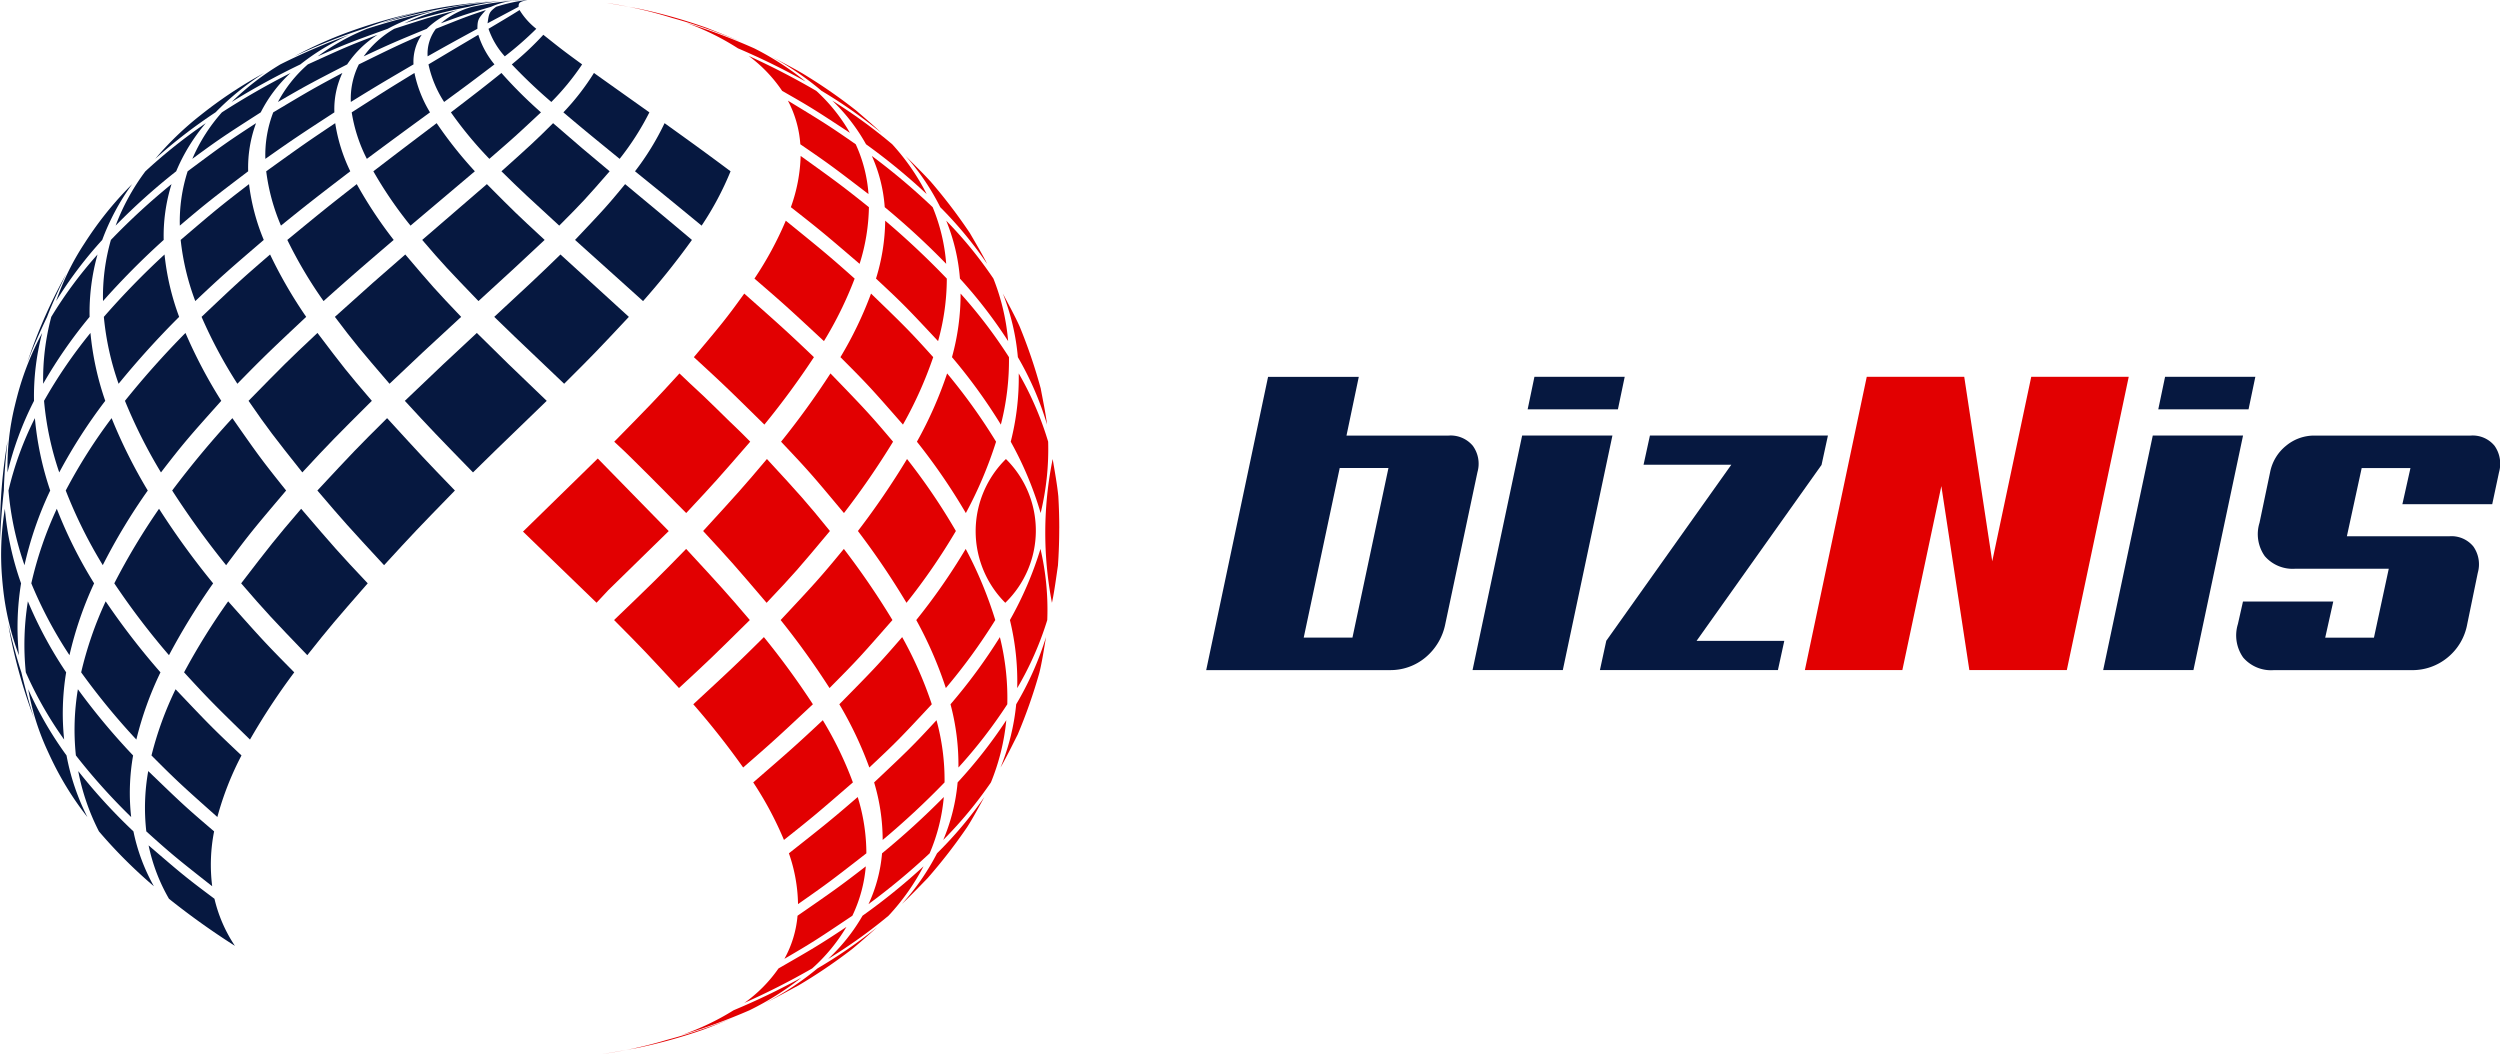 <svg xmlns="http://www.w3.org/2000/svg" width="250" height="105.416" viewBox="0 0 250 105.416">
  <g id="biznis" transform="translate(0 0)">
    <g id="Group_411" data-name="Group 411" transform="translate(0 0)">
      <g id="Group_409" data-name="Group 409" transform="translate(0 0)">
        <path id="Path_3665" data-name="Path 3665" d="M2840.52,3350.007c-3.426-2.816-3.426-2.816-6.66-5.434a26.645,26.645,0,0,0,2.955-4.812c3.063,2.2,3.989,2.868,6.6,4.812a30.5,30.5,0,0,1-2.894,5.434" transform="translate(-2770.358 -3327.444)" fill="#061840"/>
        <path id="Path_3666" data-name="Path 3666" d="M2643.077,3210.679c-2.827-2.305-3.68-3-5.626-4.649a24.272,24.272,0,0,0,3.056-3.939c1.74,1.24,1.74,1.24,5.544,3.939a27.046,27.046,0,0,1-2.975,4.649" transform="translate(-2581.112 -3194.794)" fill="#061840"/>
        <path id="Path_3667" data-name="Path 3667" d="M2499.975,3104.129a52.7,52.7,0,0,1-3.955-3.757,29.388,29.388,0,0,0,3.154-2.962c1.824,1.449,1.931,1.537,3.879,2.962a25.119,25.119,0,0,1-3.078,3.757" transform="translate(-2444.841 -3093.932)" fill="#061840"/>
        <path id="Path_3668" data-name="Path 3668" d="M2433.818,3034.222a7.911,7.911,0,0,1-1.628-2.755c1.776-1.055,2.2-1.307,3.105-1.876a7.066,7.066,0,0,0,1.674,1.876,33.548,33.548,0,0,1-3.151,2.755" transform="translate(-2383.339 -3028.587)" fill="#061840"/>
        <path id="Path_3669" data-name="Path 3669" d="M2429.56,3004.4c.144-1.018.16-1.125.856-1.649a16.19,16.19,0,0,1,3.128-.685c-.787.206-.87.228-.883.685-.083.044-2.057,1.089-3.1,1.649" transform="translate(-2380.805 -3002.07)" fill="#061840"/>
        <path id="Path_3670" data-name="Path 3670" d="M2676.132,3518.554q-3.4-3.061-6.8-6.115c2.791-2.944,3.22-3.4,5.009-5.579,2.72,2.26,4.363,3.624,6.682,5.579a76.719,76.719,0,0,1-4.887,6.115" transform="translate(-2611.829 -3488.447)" fill="#061840"/>
        <path id="Path_3671" data-name="Path 3671" d="M2473.438,3350.007c-2.768-2.537-3.914-3.587-5.778-5.434,2.7-2.419,3.425-3.07,5.165-4.812,2.912,2.521,2.912,2.521,5.656,4.812-2.4,2.752-2.653,3.04-5.043,5.434" transform="translate(-2417.515 -3327.444)" fill="#061840"/>
        <path id="Path_3672" data-name="Path 3672" d="M2332.976,3210.679a38.957,38.957,0,0,1-3.846-4.649c2.677-2.053,3.314-2.541,5.052-3.939a45.13,45.13,0,0,0,3.954,3.939c-2.6,2.427-2.6,2.427-5.161,4.649" transform="translate(-2284.039 -3194.794)" fill="#061840"/>
        <path id="Path_3673" data-name="Path 3673" d="M2269.3,3104.129a11.282,11.282,0,0,1-1.565-3.757c2.7-1.612,2.7-1.612,4.983-2.962a8.8,8.8,0,0,0,1.614,2.962c-2.522,1.914-2.522,1.914-5.034,3.757" transform="translate(-2224.887 -3093.932)" fill="#061840"/>
        <path id="Path_3674" data-name="Path 3674" d="M2265.24,3034.222a4.142,4.142,0,0,1,.827-2.755c2.825-1.127,3.12-1.245,5-1.876-.757.852-.837.94-.85,1.876-2.2,1.2-2.865,1.561-4.979,2.755" transform="translate(-2222.478 -3028.587)" fill="#061840"/>
        <path id="Path_3675" data-name="Path 3675" d="M2301.52,3004.4a7.9,7.9,0,0,1,3.156-1.649,31.281,31.281,0,0,1,5.112-.685,7.993,7.993,0,0,0-3.251.685c-2.371.7-2.735.812-5.017,1.649" transform="translate(-2257.435 -3002.07)" fill="#061840"/>
        <path id="Path_3676" data-name="Path 3676" d="M2454.882,3712.707c-5.365-5.1-5.519-5.252-6.992-6.69,3.064-2.836,4.464-4.13,6.623-6.237l6.839,6.237c-3.3,3.521-3.5,3.731-6.47,6.69" transform="translate(-2398.466 -3674.331)" fill="#061840"/>
        <path id="Path_3677" data-name="Path 3677" d="M2255.9,3518.554c-3.027-3.146-3.573-3.713-5.625-6.115,4.715-4.055,5.565-4.795,6.467-5.579,2.857,2.874,2.857,2.874,5.777,5.579-2.951,2.762-2.951,2.762-6.619,6.115" transform="translate(-2208.054 -3488.447)" fill="#061840"/>
        <path id="Path_3678" data-name="Path 3678" d="M2120.205,3350.007a40.646,40.646,0,0,1-3.715-5.434c2.958-2.262,2.958-2.262,6.33-4.812a41.393,41.393,0,0,0,3.819,4.812l-6.434,5.434" transform="translate(-2079.154 -3327.444)" fill="#061840"/>
        <path id="Path_3679" data-name="Path 3679" d="M2058.644,3210.679a15.527,15.527,0,0,1-1.514-4.649c3.5-2.24,3.638-2.328,6.274-3.939a12.417,12.417,0,0,0,1.555,3.939c-2.584,1.891-4.008,2.932-6.314,4.649" transform="translate(-2021.959 -3194.794)" fill="#061840"/>
        <path id="Path_3680" data-name="Path 3680" d="M2054.74,3104.129a7.658,7.658,0,0,1,.8-3.757c3.4-1.672,3.753-1.847,6.288-2.962a4.778,4.778,0,0,0-.821,2.962c-2.963,1.733-3.667,2.146-6.271,3.757" transform="translate(-2019.656 -3093.932)" fill="#061840"/>
        <path id="Path_3681" data-name="Path 3681" d="M2090,3034.222a9.738,9.738,0,0,1,3.057-2.755c3.406-1.108,3.844-1.249,6.378-1.876a7.9,7.9,0,0,0-3.135,1.876c-3.052,1.26-3.6,1.488-6.3,2.755" transform="translate(-2053.63 -3028.587)" fill="#061840"/>
        <path id="Path_3682" data-name="Path 3682" d="M2201.55,3004.4a21.16,21.16,0,0,1,5.064-1.649,48.522,48.522,0,0,1,6.547-.685,22.584,22.584,0,0,0-5.208.685,63.636,63.636,0,0,0-6.4,1.649" transform="translate(-2161.111 -3002.07)" fill="#061840"/>
        <path id="Path_3683" data-name="Path 3683" d="M2209.608,3928.789c-3.455-3.547-4.278-4.392-6.818-7.158,3.9-3.725,3.9-3.725,7.2-6.79,3.008,2.975,3.008,2.975,6.988,6.79-5.336,5.151-5.931,5.739-7.372,7.157" transform="translate(-2162.306 -3881.547)" fill="#061840"/>
        <path id="Path_3684" data-name="Path 3684" d="M2016.453,3712.707c-2.937-3.423-3.466-4.041-5.463-6.69,3.892-3.5,3.892-3.5,7.04-6.237,2.7,3.176,2.985,3.507,5.588,6.237-3.334,3.073-4.457,4.109-7.164,6.69" transform="translate(-1977.502 -3674.331)" fill="#061840"/>
        <path id="Path_3685" data-name="Path 3685" d="M1884.243,3518.554a43.636,43.636,0,0,1-3.623-6.115c3.774-3.1,3.922-3.219,6.943-5.579a43.259,43.259,0,0,0,3.694,5.579c-3.3,2.827-4.292,3.681-7.014,6.115" transform="translate(-1851.887 -3488.447)" fill="#061840"/>
        <path id="Path_3686" data-name="Path 3686" d="M1824.186,3350.007a20.168,20.168,0,0,1-1.476-5.434c3.738-2.686,3.962-2.845,6.9-4.812a16.788,16.788,0,0,0,1.507,4.812c-3.375,2.585-4.175,3.2-6.934,5.434" transform="translate(-1796.089 -3327.444)" fill="#061840"/>
        <path id="Path_3687" data-name="Path 3687" d="M1820.38,3210.679a11.9,11.9,0,0,1,.788-4.649c3.709-2.211,4.012-2.391,6.914-3.939a8.49,8.49,0,0,0-.8,3.939c-3.395,2.211-4.1,2.672-6.9,4.649" transform="translate(-1793.844 -3194.794)" fill="#061840"/>
        <path id="Path_3688" data-name="Path 3688" d="M1854.92,3104.129a13.185,13.185,0,0,1,2.988-3.757c3.69-1.682,4.076-1.857,6.974-2.962a10.161,10.161,0,0,0-3.04,2.962c-3.453,1.78-4.076,2.1-6.921,3.757" transform="translate(-1827.125 -3093.932)" fill="#061840"/>
        <path id="Path_3689" data-name="Path 3689" d="M1963.9,3034.222a22.423,22.423,0,0,1,4.932-2.755,65.272,65.272,0,0,1,7.095-1.876,20.715,20.715,0,0,0-5.034,1.876c-3.548,1.283-4.094,1.48-6.993,2.755" transform="translate(-1932.13 -3028.587)" fill="#061840"/>
        <path id="Path_3690" data-name="Path 3690" d="M2138.06,3004.4a39.7,39.7,0,0,1,6.445-1.649,56.142,56.142,0,0,1,7.292-.685,40.741,40.741,0,0,0-6.61.685,63.43,63.43,0,0,0-7.126,1.649" transform="translate(-2099.937 -3002.07)" fill="#061840"/>
        <path id="Path_3691" data-name="Path 3691" d="M1969.69,4163.184c-3.7-4.006-3.921-4.245-6.671-7.467,3.651-3.921,3.87-4.156,6.972-7.237,3.529,3.859,3.666,4.012,6.781,7.237-3.94,4.048-4.015,4.126-7.083,7.467" transform="translate(-1931.281 -4106.665)" fill="#061840"/>
        <path id="Path_3692" data-name="Path 3692" d="M1779.688,3928.816c-2.889-3.647-3.41-4.3-5.378-7.157,3.629-3.7,3.845-3.926,6.891-6.79,2.633,3.475,2.909,3.839,5.439,6.79-3.532,3.518-4.268,4.25-6.952,7.157" transform="translate(-1749.455 -3881.576)" fill="#061840"/>
        <path id="Path_3693" data-name="Path 3693" d="M1649.08,3712.707a47.012,47.012,0,0,1-3.58-6.69c3.557-3.366,3.847-3.641,6.851-6.237a45.954,45.954,0,0,0,3.611,6.237c-3.478,3.265-4.2,3.944-6.882,6.69" transform="translate(-1625.343 -3674.331)" fill="#061840"/>
        <path id="Path_3694" data-name="Path 3694" d="M1589.651,3518.554a24.755,24.755,0,0,1-1.461-6.115c3.567-3.044,3.859-3.293,6.836-5.579a21.01,21.01,0,0,0,1.474,5.579c-3.444,2.957-4.161,3.574-6.848,6.115" transform="translate(-1570.123 -3488.447)" fill="#061840"/>
        <path id="Path_3695" data-name="Path 3695" d="M1585.91,3350.007a16.375,16.375,0,0,1,.782-5.434c3.51-2.609,3.878-2.882,6.839-4.812a12.84,12.84,0,0,0-.787,4.812c-3.5,2.659-4.133,3.138-6.835,5.434" transform="translate(-1567.927 -3327.444)" fill="#061840"/>
        <path id="Path_3696" data-name="Path 3696" d="M1620.17,3210.679a17.174,17.174,0,0,1,2.957-4.649,76.49,76.49,0,0,1,6.863-3.939,13.838,13.838,0,0,0-2.978,3.939c-3.494,2.24-4.122,2.644-6.842,4.649" transform="translate(-1600.937 -3194.794)" fill="#061840"/>
        <path id="Path_3697" data-name="Path 3697" d="M1728,3104.129a26.334,26.334,0,0,1,4.868-3.757,62.777,62.777,0,0,1,6.916-2.962,22.57,22.57,0,0,0-4.914,2.962,73.825,73.825,0,0,0-6.87,3.757" transform="translate(-1704.834 -3093.932)" fill="#061840"/>
        <path id="Path_3698" data-name="Path 3698" d="M1899.84,3034.222a41.1,41.1,0,0,1,5.843-2.586q.482-.171.967-.333a52.022,52.022,0,0,1,6.534-1.712,40.12,40.12,0,0,0-6.413,1.875,60.1,60.1,0,0,0-6.93,2.755" transform="translate(-1870.406 -3028.587)" fill="#061840"/>
        <path id="Path_3699" data-name="Path 3699" d="M1760.673,4411.648c-3.453-3.594-4.076-4.241-6.613-7.184,2.82-3.673,3.407-4.437,6-7.455,3.316,3.869,3.741,4.365,6.656,7.455-3.215,3.68-3.793,4.343-6.042,7.184" transform="translate(-1729.944 -4346.13)" fill="#061840"/>
        <path id="Path_3700" data-name="Path 3700" d="M1570.324,4163.184a86.647,86.647,0,0,1-5.395-7.467,94.115,94.115,0,0,1,6.021-7.237c2.6,3.721,2.876,4.109,5.375,7.237-3.335,3.938-3.607,4.259-6,7.467" transform="translate(-1547.712 -4106.665)" fill="#061840"/>
        <path id="Path_3701" data-name="Path 3701" d="M1438.953,3928.816a51.224,51.224,0,0,1-3.6-7.157,88.828,88.828,0,0,1,6.052-6.79,49.227,49.227,0,0,0,3.58,6.79c-3.18,3.559-3.753,4.2-6.029,7.157" transform="translate(-1422.858 -3881.576)" fill="#061840"/>
        <path id="Path_3702" data-name="Path 3702" d="M1379.054,3712.707a27.813,27.813,0,0,1-1.474-6.69,79.628,79.628,0,0,1,6.068-6.237,25.289,25.289,0,0,0,1.462,6.237,88.012,88.012,0,0,0-6.055,6.69" transform="translate(-1367.195 -3674.331)" fill="#061840"/>
        <path id="Path_3703" data-name="Path 3703" d="M1375.3,3518.554a20.666,20.666,0,0,1,.789-6.115,67.243,67.243,0,0,1,6.063-5.579,17.379,17.379,0,0,0-.784,5.579,77.41,77.41,0,0,0-6.068,6.115" transform="translate(-1364.999 -3488.447)" fill="#061840"/>
        <path id="Path_3704" data-name="Path 3704" d="M1409.83,3350.007a21.87,21.87,0,0,1,2.979-5.434,53.393,53.393,0,0,1,6.037-4.812,18.3,18.3,0,0,0-2.958,4.812,63.016,63.016,0,0,0-6.059,5.434" transform="translate(-1398.269 -3327.444)" fill="#061840"/>
        <path id="Path_3705" data-name="Path 3705" d="M1518.44,3210.611a30.984,30.984,0,0,1,4.5-4.341q.392-.312.789-.617a44.044,44.044,0,0,1,5.61-3.633,27.072,27.072,0,0,0-4.865,3.939,51.521,51.521,0,0,0-6.031,4.649" transform="translate(-1502.918 -3194.727)" fill="#061840"/>
        <path id="Path_3706" data-name="Path 3706" d="M1604.133,4664.466c-3.428-3.342-4.046-3.944-6.593-6.723a66.921,66.921,0,0,1,4.409-7.1c3.383,3.8,3.659,4.115,6.609,7.1a65.779,65.779,0,0,0-4.426,6.723" transform="translate(-1579.133 -4590.508)" fill="#061840"/>
        <path id="Path_3707" data-name="Path 3707" d="M1411.707,4411.581a74.7,74.7,0,0,1-5.467-7.184,66.328,66.328,0,0,1,4.474-7.457,78.987,78.987,0,0,0,5.41,7.457,67.556,67.556,0,0,0-4.416,7.184" transform="translate(-1394.81 -4346.063)" fill="#061840"/>
        <path id="Path_3708" data-name="Path 3708" d="M1276.826,4163.135a47.189,47.189,0,0,1-3.706-7.465,52.956,52.956,0,0,1,4.587-7.239,51.614,51.614,0,0,0,3.615,7.239,59.865,59.865,0,0,0-4.5,7.465" transform="translate(-1266.546 -4106.617)" fill="#061840"/>
        <path id="Path_3709" data-name="Path 3709" d="M1215.149,3928.816a30.453,30.453,0,0,1-1.519-7.157,48.613,48.613,0,0,1,4.641-6.79,28.883,28.883,0,0,0,1.479,6.79,52.438,52.438,0,0,0-4.6,7.157" transform="translate(-1209.225 -3881.576)" fill="#061840"/>
        <path id="Path_3710" data-name="Path 3710" d="M1211.22,3712.707a24.281,24.281,0,0,1,.811-6.69,42.181,42.181,0,0,1,4.624-6.237,21.529,21.529,0,0,0-.792,6.237,47.647,47.647,0,0,0-4.643,6.69" transform="translate(-1206.903 -3674.331)" fill="#061840"/>
        <path id="Path_3711" data-name="Path 3711" d="M1246.711,3518.583a25.751,25.751,0,0,1,2.787-5.694q.271-.423.551-.838a34.627,34.627,0,0,1,4.264-5.16,23.158,23.158,0,0,0-2.991,5.578,40.732,40.732,0,0,0-4.612,6.115" transform="translate(-1241.099 -3488.477)" fill="#061840"/>
        <path id="Path_3712" data-name="Path 3712" d="M1514.768,4904.478c-3.413-3.034-4.028-3.582-6.587-6.155a33.791,33.791,0,0,1,2.409-6.622c3.392,3.571,3.668,3.863,6.591,6.619a30.1,30.1,0,0,0-2.413,6.158" transform="translate(-1493.032 -4822.776)" fill="#061840"/>
        <path id="Path_3713" data-name="Path 3713" d="M1320.928,4664.466a69.358,69.358,0,0,1-5.518-6.723,36.625,36.625,0,0,1,2.45-7.1,72.777,72.777,0,0,0,5.48,7.1,33.8,33.8,0,0,0-2.413,6.723" transform="translate(-1307.293 -4590.508)" fill="#061840"/>
        <path id="Path_3714" data-name="Path 3714" d="M1182.546,4411.581a42.29,42.29,0,0,1-3.816-7.184,37.364,37.364,0,0,1,2.549-7.457,45.1,45.1,0,0,0,3.731,7.457,36.478,36.478,0,0,0-2.463,7.184" transform="translate(-1175.599 -4346.063)" fill="#061840"/>
        <path id="Path_3715" data-name="Path 3715" d="M1117.711,4163.135a30.582,30.582,0,0,1-1.6-7.465,32.608,32.608,0,0,1,2.641-7.239,31.16,31.16,0,0,0,1.532,7.239,35.563,35.563,0,0,0-2.572,7.465" transform="translate(-1115.263 -4106.617)" fill="#061840"/>
        <path id="Path_3716" data-name="Path 3716" d="M1113.55,3928.817a25.635,25.635,0,0,1,.725-6.655q.121-.5.252-1a28.574,28.574,0,0,1,2.487-6.29,24.766,24.766,0,0,0-.817,6.79,32.245,32.245,0,0,0-2.647,7.157" transform="translate(-1112.796 -3881.576)" fill="#061840"/>
        <path id="Path_3717" data-name="Path 3717" d="M1168,3761.515a52.774,52.774,0,0,1,3.188-7.522q.34-.657.7-1.3c-.62,1.271-1.415,2.986-1.919,4.307-.635,1.335-1.448,3.134-1.966,4.518" transform="translate(-1165.26 -3725.311)" fill="#061840"/>
        <path id="Path_3718" data-name="Path 3718" d="M1497.385,5127.547c-3.4-2.676-4.016-3.159-6.588-5.484a20.944,20.944,0,0,1,.193-6.032c3.4,3.28,3.681,3.549,6.587,6.032a17.212,17.212,0,0,0-.192,5.484" transform="translate(-1476.166 -5038.924)" fill="#061840"/>
        <path id="Path_3719" data-name="Path 3719" d="M1303.24,4904.478a60.787,60.787,0,0,1-5.526-6.158,24.7,24.7,0,0,1,.2-6.619,66.977,66.977,0,0,0,5.521,6.622,21.61,21.61,0,0,0-.193,6.155" transform="translate(-1290.125 -4822.776)" fill="#061840"/>
        <path id="Path_3720" data-name="Path 3720" d="M1164.131,4664.466a37.8,37.8,0,0,1-3.836-6.725,27.356,27.356,0,0,1,.208-7.1,41.388,41.388,0,0,0,3.827,7.1,25.235,25.235,0,0,0-.2,6.723" transform="translate(-1157.715 -4590.508)" fill="#061840"/>
        <path id="Path_3721" data-name="Path 3721" d="M1098.369,4411.572a27.253,27.253,0,0,1-1.58-6.658c-.038-.351-.073-.7-.1-1.054a28.122,28.122,0,0,1,.277-6.93,30,30,0,0,0,1.618,7.457,27.489,27.489,0,0,0-.211,7.184" transform="translate(-1096.478 -4346.053)" fill="#061840"/>
        <path id="Path_3722" data-name="Path 3722" d="M1092.89,4220.677c-.007-.354-.01-.709-.01-1.064a53.564,53.564,0,0,1,.693-8.613c.021-.129.043-.259.065-.389-.167,1.485-.345,3.475-.372,4.971-.17,1.523-.351,3.563-.378,5.1" transform="translate(-1092.88 -4166.529)" fill="#061840"/>
        <path id="Path_3723" data-name="Path 3723" d="M1508.918,5329.893a75.335,75.335,0,0,1-6.59-4.705,17.941,17.941,0,0,1-2.038-5.338c3.344,2.876,3.693,3.176,6.587,5.338a14.36,14.36,0,0,0,2.043,4.705" transform="translate(-1485.43 -5235.31)" fill="#061840"/>
        <path id="Path_3724" data-name="Path 3724" d="M1314.934,5127.547a48.811,48.811,0,0,1-5.493-5.484,22.415,22.415,0,0,1-2.072-6.032,56.273,56.273,0,0,0,5.523,6.033,18.932,18.932,0,0,0,2.043,5.483" transform="translate(-1299.547 -5038.924)" fill="#061840"/>
        <path id="Path_3725" data-name="Path 3725" d="M1176.22,4904.478a31.2,31.2,0,0,1-3.548-5.7q-.219-.457-.43-.919a24.974,24.974,0,0,1-1.933-6.159,36.327,36.327,0,0,0,3.83,6.622,22.78,22.78,0,0,0,2.083,6.155" transform="translate(-1167.486 -4822.776)" fill="#061840"/>
        <path id="Path_3726" data-name="Path 3726" d="M1117.928,4723.018q-.375-.99-.71-2a52.752,52.752,0,0,1-1.888-7.441c.344,1.456.844,3.39,1.317,4.809.332,1.4.819,3.265,1.28,4.631" transform="translate(-1114.511 -4651.153)" fill="#061840"/>
      </g>
      <g id="Group_410" data-name="Group 410" transform="translate(52.3 0.297)">
        <path id="Path_3621" data-name="Path 3621" d="M2766.168,3012.7c.984.391,2.305.9,3.272,1.333a57.154,57.154,0,0,0-6.8-2.346,43.444,43.444,0,0,0-6.507-1.491c1.1.193,2.575.438,3.669.671a52.811,52.811,0,0,1,6.369,1.833" transform="translate(-2747.763 -3010.2)" fill="#e20001"/>
        <path id="Path_3622" data-name="Path 3622" d="M3212.885,3160.56c.782.677,1.836,1.566,2.579,2.285a48.919,48.919,0,0,0-5.977-4.2,29.66,29.66,0,0,0-5.147-3.5c.97.515,2.272,1.191,3.221,1.745a53.276,53.276,0,0,1,5.326,3.675" transform="translate(-3179.625 -3149.853)" fill="#e20001"/>
        <path id="Path_3623" data-name="Path 3623" d="M2986.436,3070.669a70.429,70.429,0,0,0-6.77-3.323,25.629,25.629,0,0,0-5.166-2.546,60.308,60.308,0,0,1,6.792,2.546,28.448,28.448,0,0,1,5.143,3.323" transform="translate(-2958.169 -3062.809)" fill="#e20001"/>
        <path id="Path_3624" data-name="Path 3624" d="M3581.7,3437.37c.522.9,1.237,2.1,1.7,3.033a39.034,39.034,0,0,0-4.688-5.667,23.463,23.463,0,0,0-3.474-5.126c.776.777,1.824,1.8,2.558,2.615a53.338,53.338,0,0,1,3.908,5.143" transform="translate(-3536.986 -3414.312)" fill="#e20001"/>
        <path id="Path_3625" data-name="Path 3625" d="M3384.12,3287.2a61.1,61.1,0,0,0-6.066-4.983,18.487,18.487,0,0,0-3.374-4.364,51.618,51.618,0,0,1,5.994,4.364,22.41,22.41,0,0,1,3.446,4.983" transform="translate(-3343.751 -3268.087)" fill="#e20001"/>
        <path id="Path_3626" data-name="Path 3626" d="M3155.386,3162.845c-3.514-2.308-3.881-2.549-6.78-4.2a14.192,14.192,0,0,0-3.356-3.5,74.133,74.133,0,0,1,6.77,3.5,17.349,17.349,0,0,1,3.365,4.2" transform="translate(-3122.69 -3149.853)" fill="#e20001"/>
        <path id="Path_3627" data-name="Path 3627" d="M3846.044,3816.443c.2,1.07.5,2.5.627,3.577a30.926,30.926,0,0,0-2.918-6.742,22.717,22.717,0,0,0-1.5-6.358c.515.978,1.222,2.271,1.674,3.28a52.731,52.731,0,0,1,2.121,6.242" transform="translate(-3794.267 -3777.86)" fill="#e20001"/>
        <path id="Path_3628" data-name="Path 3628" d="M3693.232,3619.134a47.294,47.294,0,0,0-4.82-6.253,19.23,19.23,0,0,0-1.372-5.791,40.824,40.824,0,0,1,4.72,5.791,22.005,22.005,0,0,1,1.472,6.253" transform="translate(-3644.718 -3585.318)" fill="#e20001"/>
        <path id="Path_3629" data-name="Path 3629" d="M3490.595,3440.4a76.721,76.721,0,0,0-6.147-5.667,15.128,15.128,0,0,0-1.289-5.126,66.165,66.165,0,0,1,6.083,5.126,18.441,18.441,0,0,1,1.352,5.667" transform="translate(-3448.275 -3414.312)" fill="#e20001"/>
        <path id="Path_3630" data-name="Path 3630" d="M3261.032,3287.2c-3.594-2.75-3.887-2.975-6.818-4.983a10.961,10.961,0,0,0-1.244-4.364c3.477,2.115,4.1,2.495,6.784,4.364a14.322,14.322,0,0,1,1.277,4.983" transform="translate(-3226.481 -3268.087)" fill="#e20001"/>
        <path id="Path_3631" data-name="Path 3631" d="M3959.959,4267.407q0,1.883-.129,3.733c-.165,1.12-.359,2.622-.6,3.729a37.084,37.084,0,0,1,.073-14.378c.186,1.119.46,2.611.565,3.74q.093,1.576.094,3.176" transform="translate(-3906.335 -4214.886)" fill="#e20001"/>
        <path id="Path_3632" data-name="Path 3632" d="M3866.949,4039.822a34.773,34.773,0,0,0-2.99-7.134,25.945,25.945,0,0,0,.8-6.828,32.037,32.037,0,0,1,2.942,6.828,27.094,27.094,0,0,1-.752,7.134" transform="translate(-3815.185 -3988.814)" fill="#e20001"/>
        <path id="Path_3633" data-name="Path 3633" d="M3707.727,3820.06a54.365,54.365,0,0,0-4.887-6.743,23.626,23.626,0,0,0,.861-6.357,48.831,48.831,0,0,1,4.838,6.357,25.872,25.872,0,0,1-.811,6.743" transform="translate(-3659.942 -3777.898)" fill="#e20001"/>
        <path id="Path_3634" data-name="Path 3634" d="M3500.729,3619.134c-3.191-3.41-3.453-3.688-6.208-6.253a20.247,20.247,0,0,0,.92-5.791,81.615,81.615,0,0,1,6.161,5.791,23.321,23.321,0,0,1-.873,6.253" transform="translate(-3459.221 -3585.318)" fill="#e20001"/>
        <path id="Path_3635" data-name="Path 3635" d="M3268.1,3440.4c-3.608-3.088-3.9-3.34-6.874-5.667a16.279,16.279,0,0,0,.979-5.126c3.509,2.521,4.141,2.977,6.827,5.126a19.806,19.806,0,0,1-.932,5.667" transform="translate(-3234.44 -3414.312)" fill="#e20001"/>
        <path id="Path_3636" data-name="Path 3636" d="M3837.495,4758.508c-.5.984-1.145,2.311-1.7,3.263a22.562,22.562,0,0,0,1.568-6.325,31.251,31.251,0,0,0,2.981-6.716c-.183,1.073-.4,2.509-.664,3.564a52.7,52.7,0,0,1-2.181,6.214" transform="translate(-3788.043 -4685.316)" fill="#e20001"/>
        <path id="Path_3637" data-name="Path 3637" d="M3862.4,4520.873a25.977,25.977,0,0,0-.729-6.8,35.359,35.359,0,0,0,3.055-7.112,26.727,26.727,0,0,1,.679,7.112,32.035,32.035,0,0,1-3,6.8" transform="translate(-3812.979 -4452.366)" fill="#e20001"/>
        <path id="Path_3638" data-name="Path 3638" d="M3770.753,4274.869a10.126,10.126,0,0,1,.064-14.378,10.06,10.06,0,0,1-.064,14.378" transform="translate(-3722.524 -4214.886)" fill="#e20001"/>
        <path id="Path_3639" data-name="Path 3639" d="M3611.622,4039.822a60.764,60.764,0,0,0-4.892-7.134,40.093,40.093,0,0,0,3.021-6.828,57.533,57.533,0,0,1,4.894,6.828,41.451,41.451,0,0,1-3.022,7.134" transform="translate(-3567.338 -3988.814)" fill="#e20001"/>
        <path id="Path_3640" data-name="Path 3640" d="M3403.3,3820.06c-3.2-3.653-3.464-3.952-6.252-6.743a37.917,37.917,0,0,0,3.06-6.357c3.271,3.161,3.859,3.73,6.218,6.357a40.122,40.122,0,0,1-3.025,6.743" transform="translate(-3365.305 -3777.898)" fill="#e20001"/>
        <path id="Path_3641" data-name="Path 3641" d="M3168.229,3619.134c-3.7-3.439-3.922-3.644-6.949-6.253a34.6,34.6,0,0,0,3.134-5.791c3.556,2.885,4.2,3.4,6.886,5.791a37.907,37.907,0,0,1-3.071,6.253" transform="translate(-3138.135 -3585.318)" fill="#e20001"/>
        <path id="Path_3642" data-name="Path 3642" d="M3567.711,5195.231c-.766.785-1.777,1.844-2.582,2.589a23.535,23.535,0,0,0,3.53-5.081,39.5,39.5,0,0,0,4.737-5.63c-.506.912-1.162,2.139-1.727,3.015a53.386,53.386,0,0,1-3.959,5.107" transform="translate(-3527.255 -5107.707)" fill="#e20001"/>
        <path id="Path_3643" data-name="Path 3643" d="M3678.93,4988.553a19.076,19.076,0,0,0,1.437-5.754,47.952,47.952,0,0,0,4.868-6.22,21.984,21.984,0,0,1-1.538,6.22,41.215,41.215,0,0,1-4.767,5.754" transform="translate(-3636.905 -4904.855)" fill="#e20001"/>
        <path id="Path_3644" data-name="Path 3644" d="M3699.593,4761.771a23.533,23.533,0,0,0-.792-6.325,54.833,54.833,0,0,0,4.937-6.716,25.256,25.256,0,0,1,.742,6.716,49.206,49.206,0,0,1-4.888,6.325" transform="translate(-3656.05 -4685.316)" fill="#e20001"/>
        <path id="Path_3645" data-name="Path 3645" d="M3607.858,4520.873a39.649,39.649,0,0,0-2.958-6.8,61.417,61.417,0,0,0,4.944-7.112,40.331,40.331,0,0,1,2.958,7.112,57.889,57.889,0,0,1-4.944,6.8" transform="translate(-3565.574 -4452.366)" fill="#e20001"/>
        <path id="Path_3646" data-name="Path 3646" d="M3449.779,4274.869a77.93,77.93,0,0,0-4.858-7.179,79.613,79.613,0,0,0,4.912-7.2,61.4,61.4,0,0,1,4.885,7.2,62.112,62.112,0,0,1-4.939,7.179" transform="translate(-3411.43 -4214.886)" fill="#e20001"/>
        <path id="Path_3647" data-name="Path 3647" d="M3240.539,4039.822c-3.21-3.844-3.473-4.159-6.289-7.134a80.838,80.838,0,0,0,4.94-6.828c3.3,3.416,3.9,4.03,6.26,6.828a79.959,79.959,0,0,1-4.911,7.134" transform="translate(-3208.444 -3988.814)" fill="#e20001"/>
        <path id="Path_3648" data-name="Path 3648" d="M3002.232,3820.06c-3.73-3.673-3.954-3.893-7.052-6.743,2.805-3.34,3.237-3.854,5.04-6.357,3.531,3.125,4.268,3.775,6.967,6.357a80.909,80.909,0,0,1-4.955,6.743" transform="translate(-2978.094 -3777.898)" fill="#e20001"/>
        <path id="Path_3649" data-name="Path 3649" d="M3194.679,5549.214c-.968.523-2.251,1.231-3.239,1.715a29.942,29.942,0,0,0,5.2-3.448,49.434,49.434,0,0,0,6.008-4.151c-.773.687-1.8,1.615-2.6,2.26a52.908,52.908,0,0,1-5.361,3.624" transform="translate(-3167.195 -5450.935)" fill="#e20001"/>
        <path id="Path_3650" data-name="Path 3650" d="M3363.45,5386.442a18.343,18.343,0,0,0,3.434-4.313,61.873,61.873,0,0,0,6.1-4.939,22.549,22.549,0,0,1-3.5,4.939,51.723,51.723,0,0,1-6.026,4.313" transform="translate(-3332.931 -5290.854)" fill="#e20001"/>
        <path id="Path_3651" data-name="Path 3651" d="M3474,5197.9a14.994,14.994,0,0,0,1.354-5.08,79.591,79.591,0,0,0,6.176-5.629,18.311,18.311,0,0,1-1.417,5.629,67.133,67.133,0,0,1-6.113,5.08" transform="translate(-3439.449 -5107.785)" fill="#e20001"/>
        <path id="Path_3652" data-name="Path 3652" d="M3490.264,4988.553a20.1,20.1,0,0,0-.854-5.754c3.276-3.087,3.867-3.643,6.237-6.22a22.646,22.646,0,0,1,.806,6.22,79.894,79.894,0,0,1-6.189,5.754" transform="translate(-3454.297 -4904.855)" fill="#e20001"/>
        <path id="Path_3653" data-name="Path 3653" d="M3397.058,4761.771a37.416,37.416,0,0,0-3-6.325c3.309-3.355,3.9-3.96,6.284-6.716a38.924,38.924,0,0,1,2.962,6.716c-3.213,3.445-3.476,3.727-6.248,6.325" transform="translate(-3362.425 -4685.316)" fill="#e20001"/>
        <path id="Path_3654" data-name="Path 3654" d="M3237.978,4520.873a79.3,79.3,0,0,0-4.888-6.8c3.34-3.571,3.941-4.215,6.321-7.112a78.078,78.078,0,0,1,4.859,7.112c-3.225,3.681-3.49,3.98-6.292,6.8" transform="translate(-3207.326 -4452.366)" fill="#e20001"/>
        <path id="Path_3655" data-name="Path 3655" d="M3026.927,4274.869c-3.271-3.831-3.465-4.059-6.347-7.179,3.4-3.717,4.01-4.386,6.38-7.2,3.329,3.615,3.928,4.268,6.3,7.2-3.232,3.866-3.5,4.182-6.331,7.179" transform="translate(-3002.568 -4214.886)" fill="#e20001"/>
        <path id="Path_3656" data-name="Path 3656" d="M2789.683,4031.845c-.66-.662-.789-.753-1.313-1.267-.648-.634-1.823-1.8-2.6-2.534-.557-.526-.5-.455-1.281-1.19-.214-.2-.85-.81-1.087-1.033-2.418,2.65-3.045,3.288-6.523,6.828.325.311.8.746,1.069,1,.714.685.79.781,1.294,1.273.631.616,1.893,1.886,2.669,2.671.49.495.53.536,1.248,1.267.246.251.635.631.918.92,2.9-3.106,3.1-3.335,6.4-7.134C2790.247,4032.418,2789.888,4032.051,2789.683,4031.845Z" transform="translate(-2767.756 -3988.775)" fill="#e20001"/>
        <path id="Path_3657" data-name="Path 3657" d="M2744.959,5793.671c-1.1.2-2.571.474-3.68.634a43.6,43.6,0,0,0,6.546-1.423,57.733,57.733,0,0,0,6.821-2.282c-.985.4-2.292.942-3.292,1.3a52.748,52.748,0,0,1-6.4,1.771" transform="translate(-2733.454 -5689.186)" fill="#e20001"/>
        <path id="Path_3658" data-name="Path 3658" d="M2960.991,5688a25.415,25.415,0,0,0,5.219-2.483,70.53,70.53,0,0,0,6.785-3.266,28.938,28.938,0,0,1-5.194,3.266,58.914,58.914,0,0,1-6.81,2.483" transform="translate(-2945.151 -5584.787)" fill="#e20001"/>
        <path id="Path_3659" data-name="Path 3659" d="M3133.56,5550.948a14.025,14.025,0,0,0,3.416-3.447c3.476-2,4.1-2.361,6.792-4.151a17.646,17.646,0,0,1-3.426,4.151,73.567,73.567,0,0,1-6.782,3.447" transform="translate(-3111.427 -5450.953)" fill="#e20001"/>
        <path id="Path_3660" data-name="Path 3660" d="M3243.39,5386.49a10.8,10.8,0,0,0,1.313-4.312c3.5-2.422,4.136-2.857,6.826-4.937a14.154,14.154,0,0,1-1.343,4.938c-3.6,2.413-3.89,2.609-6.8,4.313" transform="translate(-3217.25 -5290.902)" fill="#e20001"/>
        <path id="Path_3661" data-name="Path 3661" d="M3256.672,5197.9a16.071,16.071,0,0,0-.912-5.08c3.548-2.8,4.186-3.3,6.881-5.629a19.086,19.086,0,0,1,.866,5.629c-3.6,2.8-3.9,3.026-6.837,5.08" transform="translate(-3229.17 -5107.785)" fill="#e20001"/>
        <path id="Path_3662" data-name="Path 3662" d="M3161.023,4988.553a34.549,34.549,0,0,0-3.073-5.754c3.521-3.05,4.253-3.686,6.957-6.22a36.064,36.064,0,0,1,3.01,6.22c-3.69,3.192-3.911,3.383-6.894,5.754" transform="translate(-3134.927 -4904.855)" fill="#e20001"/>
        <path id="Path_3663" data-name="Path 3663" d="M2998.609,4761.771a79.639,79.639,0,0,0-4.989-6.325c3.591-3.323,4.34-4.012,7.06-6.716a79.226,79.226,0,0,1,4.9,6.716c-3.709,3.47-3.932,3.677-6.975,6.325" transform="translate(-2976.591 -4685.316)" fill="#e20001"/>
        <path id="Path_3664" data-name="Path 3664" d="M2782.911,4520.873c-3.341-3.612-3.541-3.829-6.491-6.8,3.6-3.459,4.454-4.281,7.207-7.112,3.395,3.675,4.006,4.336,6.368,7.112-3.821,3.773-3.97,3.92-7.084,6.8" transform="translate(-2767.313 -4452.366)" fill="#e20001"/>
        <path id="Path_3727" data-name="Path 3727" d="M1441.347,1257.02l-1.575,1.542-5.088,4.972h0l-.815.795,7.356,7.115,1.171-1.254,4.467-4.369,1.58-1.542Z" transform="translate(-1433.87 -1211.467)" fill="#e20001"/>
      </g>
    </g>
    <path id="Path_3728" data-name="Path 3728" d="M4258.929,4035.23l-1.23,5.873h10.215a2.889,2.889,0,0,1,2.416,1.021,3.05,3.05,0,0,1,.466,2.635l-3.221,15.209a5.814,5.814,0,0,1-1.992,3.334,5.44,5.44,0,0,1-3.561,1.254H4243.67l6.188-29.326Zm-1.908,9.119-3.6,16.96h4.874l3.6-16.96Z" transform="translate(-4123.05 -3997.546)" fill="#061840"/>
    <path id="Path_3729" data-name="Path 3729" d="M4980.946,4064.555h-9.026l4.96-23.456h9.028Zm5.511-26.079h-9.026l.677-3.247h9.028Z" transform="translate(-4824.665 -3997.546)" fill="#061840"/>
    <path id="Path_3730" data-name="Path 3730" d="M5341.376,4199.163l-12.5,17.6h8.773l-.636,2.919h-17.8l.637-2.934,12.5-17.6h-8.774l.637-2.919h17.8Z" transform="translate(-5159.221 -4152.673)" fill="#061840"/>
    <path id="Path_3731" data-name="Path 3731" d="M5900.6,4064.555h-9.747l-2.8-18.4-3.9,18.4h-9.748l6.188-29.326h9.749l2.8,18.446,3.9-18.446h9.749Z" transform="translate(-5693.918 -3997.546)" fill="#e20001"/>
    <path id="Path_3732" data-name="Path 3732" d="M6701.137,4064.555h-9.027l4.961-23.456h9.027Zm5.511-26.079h-9.027l.679-3.247h9.027Z" transform="translate(-6481.793 -3997.546)" fill="#061840"/>
    <path id="Path_3733" data-name="Path 3733" d="M7078.719,4206.3a2.827,2.827,0,0,1,2.394,1.021,3.1,3.1,0,0,1,.445,2.635l-1.058,5.143a5.585,5.585,0,0,1-1.972,3.335,5.516,5.516,0,0,1-3.581,1.253H7061.17a3.673,3.673,0,0,1-3.072-1.26,3.829,3.829,0,0,1-.529-3.346l.508-2.252h9.029l-.806,3.611h4.874l1.483-6.895h-9.324a3.685,3.685,0,0,1-3.074-1.254,3.809,3.809,0,0,1-.528-3.339l1.06-5.062a4.49,4.49,0,0,1,1.59-2.637,4.4,4.4,0,0,1,2.86-1.021h15.6a2.821,2.821,0,0,1,2.395,1.025,3.118,3.118,0,0,1,.445,2.646l-.679,3.188h-8.984l.806-3.61h-4.876l-1.481,6.819Z" transform="translate(-6833.779 -4152.674)" fill="#061840"/>
  </g>
</svg>
